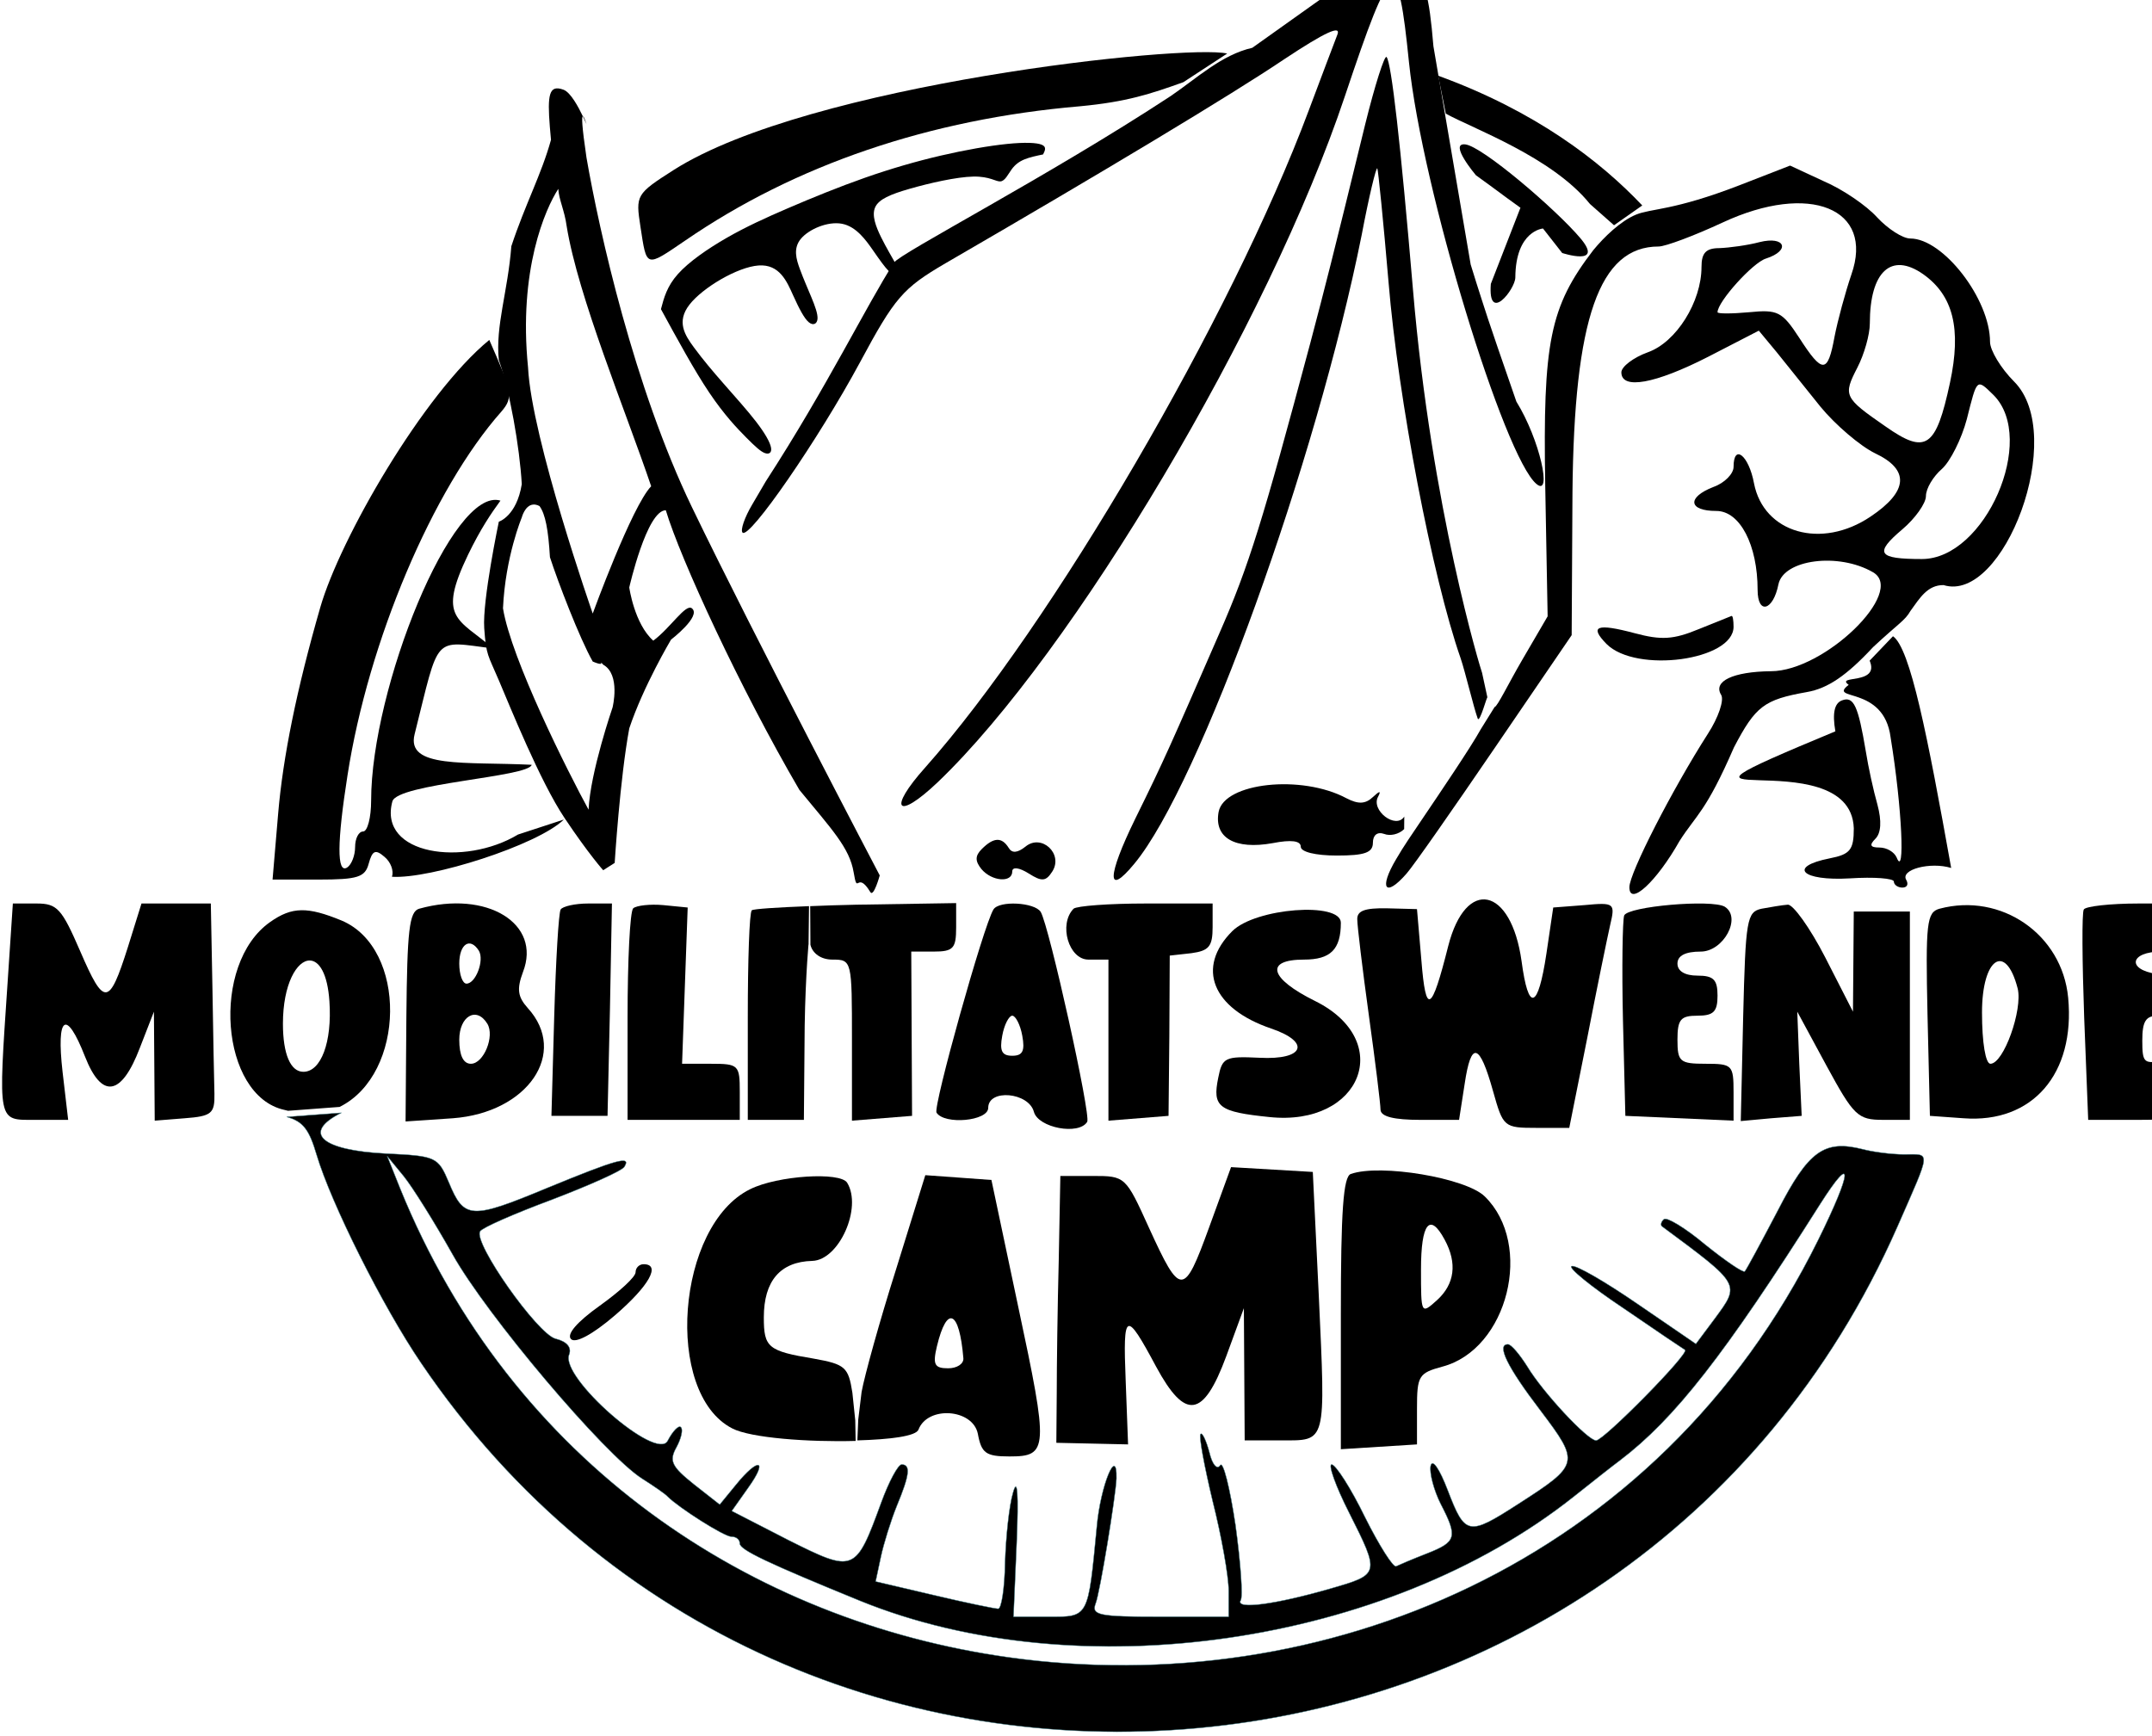 <svg id="svg1" width="96.666mm" height="78mm" version="1.1" viewBox="0 0 96.666 78" xml:space="preserve"
     xmlns="http://www.w3.org/2000/svg">
    <g id="wheel" transform="matrix(.018 0 0 -.018 -4.57 87.395)"><path id="path26" transform="translate(4.7244e-7 -1.5354e-5)" d="m1903.3 4083.7c7.516 28.5 15.033 57 42.28 87.536s74.226 63.107 121.99 90.511 96.305 49.64 154.24 74.539 125.28 52.459 190.42 75.322 128.09 41.028 189.32 55.278c61.228 14.25 120.73 24.585 165.36 29.126s74.382 3.288 86.91-2.036 7.83-14.72 3.132-24.116c-16.599-3.445-33.198-6.89-46.508-12.371s-23.332-12.997-32.102-25.055c-8.769-12.058-16.286-28.657-27.56-29.909-11.275-1.253-26.308 12.841-67.962 12.058-41.654-0.783-109.93-16.442-158.47-30.379-48.544-13.937-77.357-26.151-86.44-46.195s1.566-47.918 14.72-74.695c13.154-26.778 28.813-52.459 39.775-72.346 10.962-19.887 17.225-33.981 12.841-35.703-4.385-1.723-19.418 8.926-32.258 22.08s-23.489 28.813-40.871 53.712c-17.382 24.898-41.497 59.036-77.201 65.77-35.703 6.734-82.995-13.937-102.57-37.739-19.574-23.802-11.431-50.736-2.192-75.791 9.239-25.055 19.574-48.231 28.5-69.841 8.926-21.61 16.442-41.654 15.346-54.182-1.096-12.528-10.805-17.538-21.923-8.143-11.118 9.396-23.646 33.198-38.992 67.179s-33.511 78.14-86.127 74.382c-52.616-3.758-139.68-55.434-172.57-97.871-32.885-42.437-11.588-75.635 11.118-106.48s46.822-59.349 74.539-90.981c27.717-31.632 59.036-66.396 80.959-94.896 21.923-28.5 34.451-50.736 36.956-64.047 2.506-13.31-5.011-17.695-15.346-13.937-10.335 3.758-23.489 15.659-46.352 38.679s-55.434 57.157-92.547 112.43c-37.113 55.278-78.767 131.7-120.42 208.11"/>
        <path id="path29"
              d="m1105.8 2077.9-136.38-10.225c40.807-11.326 55.985-31.272 74.619-94.629 36-121 164.98-379.02 260.98-520.02 927-1368 3017-1174 3684 341.02 85 194 83.996 180 15.996 180-30 0-77.008 5.979-103.01 12.979-96 24-134.99-3.984-211.99-153.98-41-78-78.002-147-82.002-151s-47.994 26.002-98.994 67.002c-50 42-97.008 69.988-103.01 62.988-7-6-9.014-14.988-4.014-17.988 197-146 195.02-143.01 131.02-230.01l-46.992-62.988-146.02 99.99c-80 55-154 98.014-164 94.014-10-3 46.998-50.004 128-104 80-55 150.01-102 155.01-105 11-9-203.01-226.03-222.01-226.03-21 0-133 120.01-172 185.01-19 30-39.988 55.02-47.988 55.02-29 0-2.994-55.029 81.006-165.03 99-131 97.984-134.99-56.016-233.99-124-80-131.99-77.986-174.99 34.014-21 55-39.008 80.996-43.008 60.996-3-18 8.02-60.014 25.02-94.014 43-83 39.986-94.984-34.014-123.98-36-14-70.992-28.992-76.992-31.992-7-4-42.018 50.988-78.018 122.99-35 72-72.998 130.99-82.998 130.99-9 0 10.008-53.975 43.008-118.97 78-155 78.008-155.02-46.992-191.02-135-39-237.01-53.004-223.01-29.004 6 9-0.01 93.998-13.008 188-14 94-30.998 161-37.998 149-8-12-19.982 1.992-26.982 31.992-8 30-18.002 51.025-22.002 46.025-5-4 9-79.021 30-167.02 22-87 39.99-188 39.99-224v-64.98h-172c-152 0-170.99 3.988-159.99 32.988 11 28 50.002 267.01 52.002 312.01 2 84-40.014-18-49.014-120-22-229-20-225-120-225h-87.978l7.998 184.98c5 122 1.977 165.01-9.023 125.01-10-33-17.98-111.99-19.98-174.99-1-63-9.021-115.02-17.022-115.02s-80.986 15.014-160.99 34.014l-144.99 34.014 12.978 60.996c7 33 25.02 90.998 40.02 128 32 77 34.982 102.98 11.982 102.98-9 0-31.977-42.98-50.977-94.98-64-175-67.006-176.01-231.01-94.014l-142 73.008 40.986 58.008c51 71 26 76.998-30 7.998l-40.986-50.01-65.01 51.006c-55 44-62.008 57.992-43.008 91.992 12 22 17.016 45.01 11.016 50.01-5 6-20.018-9.014-33.018-34.014-28-52-267.98 158.01-245.98 215.01 7 18-5.014 32.99-34.014 39.99-45 12-206 240.01-188 268.01 5 9 85.004 44.014 179 79.014 94 36 175 72.002 181 82.002 18 29-18.008 19.002-193.01-52.998-190-79-206.98-78.025-244.98 13.975-27 64-32.006 66.012-156.01 72.012-162.87 7.993-211.91 51.917-112.24 101.87zm114.23-107.87 41.016-49.98c22-27 76.992-115 121.99-195 84-151 379-500.01 473-560.01 30-19 58.984-39 63.984-45 28-28 141.02-99.99 159.02-99.99 12 0 20.977-7.021 20.977-17.022 0-16 70-48.998 300-143 546-222 1313-110.99 1780 259.01 49 39 100.99 79.996 115.99 90.996 137 104 262.01 263.99 500.01 639.99 84 132 80.99 84-5.01-90-399.93-809.18-1240.2-1150.1-2019.3-1041.3-641.08 89.482-1240.8 483.39-1519.7 1171.3z"
              stroke="#3a7a84"/>
        <path id="path1" transform="translate(4.7244e-7 -1.5354e-5)"
              d="m4919.6 3206.4c26.413-61.516-86.95-35.106-52.299-60.371-54.033-41.846 87.781 0.89 104.63-131.25 29-178 36.121-352.79 15.121-299.79-6 14-25 25-43 25-23 0-26 6-10 22 14 14 16 44 5 85-10 35-23 95-29 133-19 113-30 139-60 127-18-7-24-31-16-77-561.44-233.17 38.331-11.636 46-242 0-54-9-65-60-75-106-21-70-57 50-50 61 4 110 0 110-8s10-15 21-15c12 0 16 8 10 19-16 26 60 46 112 30-59.539 332.15-102.03 548.17-145.21 578.35m-1661.5 1454.3c-104.21 24.066-1043.3-75.604-1381.3-290.6-94-60-95-63-83-141 16-104 12-103 112-35 275 189 610 303 985 335 117 11 175.5 30.691 257.93 60.114"/>
        <path id="path22"
              d="m1840 1680c0-12-41-49-90-84-56-40-83-71-71-83 11-11 53 11 109 59 86 74 116 128 72 128-11 0-20-9-20-20z"/>
        <path id="path27"
              d="m3842.9 4666.3c242.45-88.356 404.11-212.55 509.24-323.78l-70.44-49.447-60.057 53.074c-94.065 117.2-293.68 188.7-359.78 225.53z"/>
        <path id="path32"
              d="m3910.5 4494.9c42.483-4.69 226.19-161.95 287.01-233.86 60.816-71.913-45.177-37.205-45.177-37.205l-47.835 61.122s-68.291-5.007-69.095-122.24c-0.201-29.245-68.955-117.03-61.122-15.945 42.38 109.06 74.41 191.34 74.41 191.34 23.826-21.287-75.717 54.56-111.61 79.724 0 0-69.058 81.758-26.575 77.067z"/>
        <path id="path38" transform="translate(4.7244e-7 -1.5354e-5)"
              d="m1546.6 2772.4c-134-80.74-349.56-51.411-313.56 82.589 12 45 340.82 60.713 347.66 91.506-167.52 8.069-314.08-9.534-292.08 76.466 63 251 43.712 233.04 196.48 213.71-89.233 75.671-140.05 74.315-63.054 234.32 31.437 64.799 57.658 103.22 80.77 134.81-119.74 36.777-322.77-468.81-322.77-748.81 0-42-9-77-20-77s-20-17-20-39c0-21-9-44-20-51-26-16-25 64 1 230 52 335 213 715 384 908 32 37 25.028 52.37-30.13 178.87-165.16-135.5-372.87-496.87-421.87-667.87-59-205-93-373-105-514l-14-165h115c98 0 116 6 125 40 9 33 17 36 39 17 16-13 24-35 19-50 95.859-6.145 363.37 78.944 429.06 142.88"/></g>
    <g id="name" transform="translate(-38.337 -114.45)">
            <path id="path20" transform="matrix(.018 0 0 -.018 33.767 201.84)"
                  d="m3625 1925c-19-6-25-94-25-348v-339l190 12v89c0 82 4 89 63 105 164 43 229 305 106 425-47 46-260 82-334 56zm234-164c32-59 25-111-19-151-40-36-40-35-40 77 0 115 22 143 59 74z"/>
        <path id="path19" transform="matrix(.018 0 0 -.018 33.767 201.84)"
              d="m3271 1791c-63-173-71-173-150 0-58 128-59 129-140 129h-81l-4-210c-3-115-5-265-5-333l-1-123 90-2 89-2-6 160c-7 173 0 176 76 34 73-135 118-128 175 26l44 120 2-330h91c114 0 111-11 94 360l-15 310-204 12z"/>

        <path id="path23" transform="matrix(.018 0 0 -.018 33.767 201.84)"
              d="m2393.5 1260c82.159 2.4 146.31 10.428 152.51 26.953 23 60 135 52 148-10 9-49 20-57 79-57 97 0 98 17 22 373l-67 317-82 6-83 6-73-235c-41-129-79-267-86-306l-8.349-69.007m262.35 153.01c1-14-16-25-38-25-34 0-39 9-28 55 25 104 56 90 66-30z"/>
        <path id="path21" transform="matrix(.018 0 0 -.018 33.767 201.84)"
              d="m2388.2 1310-7.181 69c-10 64-18 71-96 85-115 19-125 28-125 103 0 91 41 139 121 141 67 2 125 133 87 195-17 28-174 18-242-16-184-90-216-509-45-597 45.593-23.966 191.64-34.606 308.12-31.322"/>
        <path id="path17" transform="matrix(.018 0 0 -.018 33.767 201.84)"
              d="m5454 2585c-5-8-4-130 1-270l10-255h128c140 0 162 18 138 111-11 45-20 50-72 39-55-12-59-9-59 48 0 49 9 62 40 62 59 0 56 95-3 104-77 11-68 56 11 56 67 0 72 4 72 60v60h-129c-71 0-133-7-137-15z"/>


        <path id="path16" transform="matrix(.018 0 0 -.018 33.767 201.84)"
              d="m5094 2587c-32-9-35-35-30-264l6-253 84-6c172-13 279 111 261 301-15 158-167 263-321 222zm195-199c13-53-35-188-68-188-12 0-21 52-21 128 0 136 59 176 89 60z"/>
        <path id="path15" transform="matrix(.018 0 0 -.018 33.767 201.84)"
              d="m4650 2587c-37-8-40-27-46-269l-6-261 76 7 76 6-6 130-5 130 73-135c68-125 78-135 141-135h67v520h-140l-2-250-69 135c-38 74-81 134-94 132-14-1-43-6-65-10z"/>
        <path id="path14" transform="matrix(.018 0 0 -.018 33.767 201.84)"
              d="m4307 2570c-4-12-6-130-3-261l6-239 270-12v71c0 68-3 71-70 71-64 0-70 5-70 60 0 51 8 60 50 60 40 0 50 10 50 50s-10 50-50 50c-31 0-50 11-50 30 0 20 20 30 58 30 57 0 103 85 60 112-32 19-242 1-251-22z"/>
        <path id="path13" transform="matrix(.018 0 0 -.018 33.767 201.84)"
              d="m3641 2560c0-16 13-124 29-240 16-115 29-221 29-235 1-17 34-25 99-25h97l14 90c16 108 37 103 71-19 25-89 27-91 108-91h82l45 225c24 124 50 250 57 281 13 55 11 57-64 50l-78-6-17-115c-21-140-45-147-62-19-26 186-139 210-183 38-42-167-56-174-67-36l-11 128-75 2c-55 1-75-6-74-28z"/>
        <path id="path18" transform="matrix(.018 0 0 -.018 33.767 201.84)"
              d="m3329 2531c-91-91-50-193 97-243 100-34 83-79-29-73-86 4-93 1-103-50-15-73 1-85 128-98 230-24 314 191 113 290-113 56-126 103-27 103 66 0 92 25 92 92 0 53-213 37-271-21z"/>
        <path id="path12" transform="matrix(.018 0 0 -.018 33.767 201.84)"
              d="m2933 2587c-38-39-12-127 37-127h50v-402l150 12 2 200 1 200 54 6c44 6 53 17 53 65v59h-167c-91 0-172-6-180-13z"/>
        <g id="ae"><path id="path4" transform="matrix(.018 0 0 -.018 33.767 201.84)" d="m2704 2736c-17-17-17-30-1-50 26-31 77-35 77-6 0 12 17 10 41-5 33-21 43-20 59 5 28 44-27 95-67 62-20-16-34-17-42-3-17 27-37 27-67-3z"/>
            <path id="path11" transform="matrix(.018 0 0 -.018 33.767 201.84)"
                  d="m2733 2585c-25-41-151-492-142-507 20-31 129-21 129 12 0 48 101 39 114-10 11-40 112-59 133-25 10 16-95 489-116 524-15 24-104 29-118 6zm72-315c7-38 1-50-25-50s-32 12-25 50c5 28 17 50 25 50s20-22 25-50z"/></g>
        <path id="path10" transform="matrix(.018 0 0 -.018 33.767 201.84)"
              d="m2276.3 2497c5-21 25.651-36.993 54.651-36.993 49 0 49-2 49-201v-201l150 12-2 410h56c49 0 56 8 56 60v61l-250-4c-43.7-0.95-82.328-2.201-114.23-3.626"/>
        <path id="path6" transform="matrix(.018 0 0 -.018 33.767 201.84)"
              d="m2272.8 2593.4c-78.976-3.074-139.37-6.958-142.79-10.374-6-5-10-125-10-266v-257h140l2 235c2 129 11.228 225.11 9.651 201.41"/>
        <path id="path9" transform="matrix(.018 0 0 -.018 33.767 201.84)"
              d="m1834 2588c-8-8-14-130-14-271v-257h280v70c0 67-3 70-72 70h-72l14 390-61 6c-33 3-67-1-75-8z"/>
        <path id="path8" transform="matrix(.018 0 0 -.018 33.767 201.84)"
              d="m1653 2585c-5-8-12-127-16-265l-7-250h140l6 265 5 265h-59c-33 0-64-7-69-15z"/>
        <path id="path7" transform="matrix(.018 0 0 -.018 33.767 201.84)"
              d="m1300 2587c-25-7-30-55-32-270l-2-261 118 8c187 14 289 163 187 275-25 28-28 47-12 90 47 121-90 205-259 158zm149-105c14-24-8-82-31-82-10 0-18 23-18 50 0 49 27 67 49 32zm21-182c19-31-9-100-41-100-19 0-29 21-29 60 0 59 43 84 70 40z"/>
        <path id="path30" transform="matrix(.018 0 0 -.018 33.767 201.84)"
              d="m1005.8 2583.2c-27.125-0.472-50.481-10.132-77.842-29.473-149.07-104.72-124.53-433.99 35.859-468.9 3.092-0.709 6.056-1.443 8.877-2.227l128.64 9.668 0.234 0.117c165.11 82.081 168.88 396.24 4.717 465.12-42.456 17.454-73.364 26.165-100.49 25.693zm21.006-125.42c23.159-0.203 44.52-31.775 49.16-101.81 7-102-21.01-176.02-65.01-176.02-32 0-51.006 44-51.006 120 0 99.438 35.119 158.1 66.855 157.82z"
              stroke-width=".943"/>
        <path id="path5" transform="matrix(.018 0 0 -.018 33.767 201.84)"
              d="m273 2405c-24-357-26-345 69-345h82l-14 120c-16 140 9 158 56 38 42-107 91-99 137 22l35 90 2-272 75 6c67 5 75 12 74 61-1 30-3 150-5 265l-4 210h-173l-34-109c-47-148-59-149-119-10-46 106-57 119-109 119h-59z"/></g>
    <g id="fist"><path id="path3" transform="matrix(.018 0 0 -.018 -4.57 87.395)" d="m4493 3285c-63-26-93-28-160-10-94 25-114 18-70-27 74-74 317-41 317 43 0 16-2 28-5 27s-40-16-82-33z"/>
        <path id="path24" transform="matrix(.018 0 0 -.018 -4.57 87.395)"
              d="m3949.4 3035.6c-24.339-44.311-101.83-158.67-145.22-222.89-25.572-37.948-48.036-70.189-66.177-101.68-44-74-27-97 26-36 17 19 116 161 221 315l191 280 2 356c4 435 67 614 215 614 17 0 89 27 160 60 217 101 379 35 321-130-15-44-34-114-42-155-17-93-30-93-88-3-43 66-54 71-125 64-44-4-79-4-79 0 0 26 88 124 121 134 62 20 48 57-16 41-30-8-75-14-100-15-34 0-45-12-45-47 0-87-63-188-134-213-36-13-66-36-66-50 0-44 84-29 217 39l126 65 44-53c24-30 73-91 110-137 37-45 99-98 136-116 87-41 83-95-11-158-123-83-267-41-291 83-13 70-51 100-51 41 0-17-22-40-50-50-67-26-63-60 7-60 59 0 103-85 103-197 0-63 39-52 52 14 13 62 150 80 236 30 83-48-121-247-255-247-94-1-145-25-124-59 8-13-7-57-33-97-89-139-196-348-196-383 0-49 68 14 125 115 41.758 65.739 65.76 72.07 136 234 54 103 75 119 182 138 52 9 99 41 165 112 63.934 59.659 79.828 66.363 93.33 90.363 23.857 32.967 42.703 64.846 82.67 64.637 149.73-46.725 310 374 176 508-33 33-60 78-60 99 0 107-117 258-199 258-19 0-56 24-83 53-26 29-86 70-133 90l-84 39-126-49c-165.87-64.206-219.87-57.585-258.31-73.366-38.713-15.894-80.008-56.206-106.69-88.634-109-142-126-230-120-588l6-326-63-108c-35-60-62.363-117.4-69.363-118.4m1069.4 1080.4c75-53 96-136 67-271-35-163-60-180-161-109-104 72-106 77-70 147 17 33 31 82 31 110 0 129 53 179 133 123zm176-302c109-110-21-409-179-409-110 0-120 14-49 74 32 27 59 65 59 83 0 19 18 49 40 68 21 19 49 75 62 124 26 103 24 102 67 60z"/></g>
    <g id="flag"><path id="path34" d="m25.073 3.971c-0.487-0.041-0.482 0.625-0.323 2.31-0.427 1.55-1.155 2.886-1.781 4.781-0.157 2.036-0.722 3.59-0.562 5.11 0.488 1.379 0.935 3.902 1.031 5.578-0.232 1.441-1.031 1.687-1.031 1.687s-0.743 3.537-0.656 4.782c0.087 1.244 0.168 1.194 0.656 2.344 0.489 1.149 1.853 4.544 2.953 6.188s1.735 2.344 1.735 2.344l0.516-0.328s0.236-3.79 0.656-6.047c0.636-1.904 1.875-3.984 1.875-3.984s1.379-1.057 0.937-1.407c-0.28-0.222-0.952 0.871-1.734 1.453-0.852-0.757-1.079-2.391-1.079-2.391s0.783-3.459 1.641-3.469c0.656 2.188 3.337 8.001 6 12.563 1.457 1.774 2.255 2.603 2.438 3.703s0.136-0.124 0.75 0.89c0.149 0.245 0.422-0.75 0.422-0.75s-5.677-10.819-8.438-16.547c-2.592-5.378-4.159-12.376-4.735-15.703-0.216-1.466-0.217-1.845-0.164-1.856-0.199-0.418-0.548-1.072-0.867-1.191-0.091-0.034-0.17-0.054-0.24-0.06zm1.107 1.251c0.094 0.197 0.164 0.356 0.164 0.356s-0.11-0.367-0.164-0.356zm-1.102 3.262c0.023 0.473 0.282 0.971 0.376 1.676 0.513 3.163 2.652 8.307 3.796 11.684-0.875 0.915-2.625 5.719-2.625 5.719s-2.75-7.863-2.906-11.062c-0.438-4.372 0.774-7.112 1.359-8.016zm-1.136 14.184c0.085-9e-3 0.182 0.009 0.292 0.067 0.262 0.354 0.397 1.066 0.469 2.297 0.353 1.091 1.33 3.643 1.922 4.687 0.686 0.294 0.19-0.159 0.469 0.141 0.794 0.441 0.422 1.922 0.422 1.922s-1 2.902-1.078 4.593c-0.922-1.683-3.48-6.778-3.844-9.047 0.105-2.316 0.843-4.078 0.843-4.078s0.137-0.543 0.504-0.582z"/></g>
    <g id="tent"><path id="path25" transform="matrix(.018 0 0 -.018 -4.57 87.395)" d="m3758.3 2817.3c-21-33-84.336 15.664-65.336 49.664 8 15 4 15-13-1-19-18-37-18-66-3-112 60-305 39-319-34-12-65 41-95 135-78 46 9 70 6 70-9 0-13 37-22 90-22 69 0 90 7 90 32 0 19 11 28 28 22 15-6 37-1 50 12m73 1954c-11 131-21 165-57 190-60 42-66 40-239-83l-156-111c-76.64-17.468-138.07-75.69-203-120-306-201-675.82-392.47-691-416-67.968-105.36-167.09-310.16-320-546l-34-58c-19-32-30-64-24-70 17-17 189 232 293 425 87 162 107 185 213 247 390 226 716 422 845 509 104 69 144 87 133 61-8-21-40-105-71-188-194-519-641-1284-957-1640-95-106-71-134 31-37 338 323 826 1144 1016 1712 118 352 132 360 160 85 33-319 238.17-986.63 318.17-1052.6 40-34 8.559 110.98-50.166 205.63-34 98-66 191-71 207-0.462 1.482-25 76-43 135m28.398-1018.9c-2.697 6.165-126.15 408.67-172.4 955.91-31 366-54 568-66 581-5 5-29-70-53-167-85-348-98-398-137-546-119-445-153-556-227-725-123-282-137-315-210-463-71-145-72-197-2-112 163 197 454 1004 567 1569 18 95 36 170 39 166 2-3 15-131 28-284 24-291 109-736 180-939 11.435-33.786 32.385-122.27 42.395-149.81 5.083-13.985 24.443 60.957 24.443 51.834m-1707.8 685.98c-200.71-426.14 0 0 0 0z"/></g></svg>
